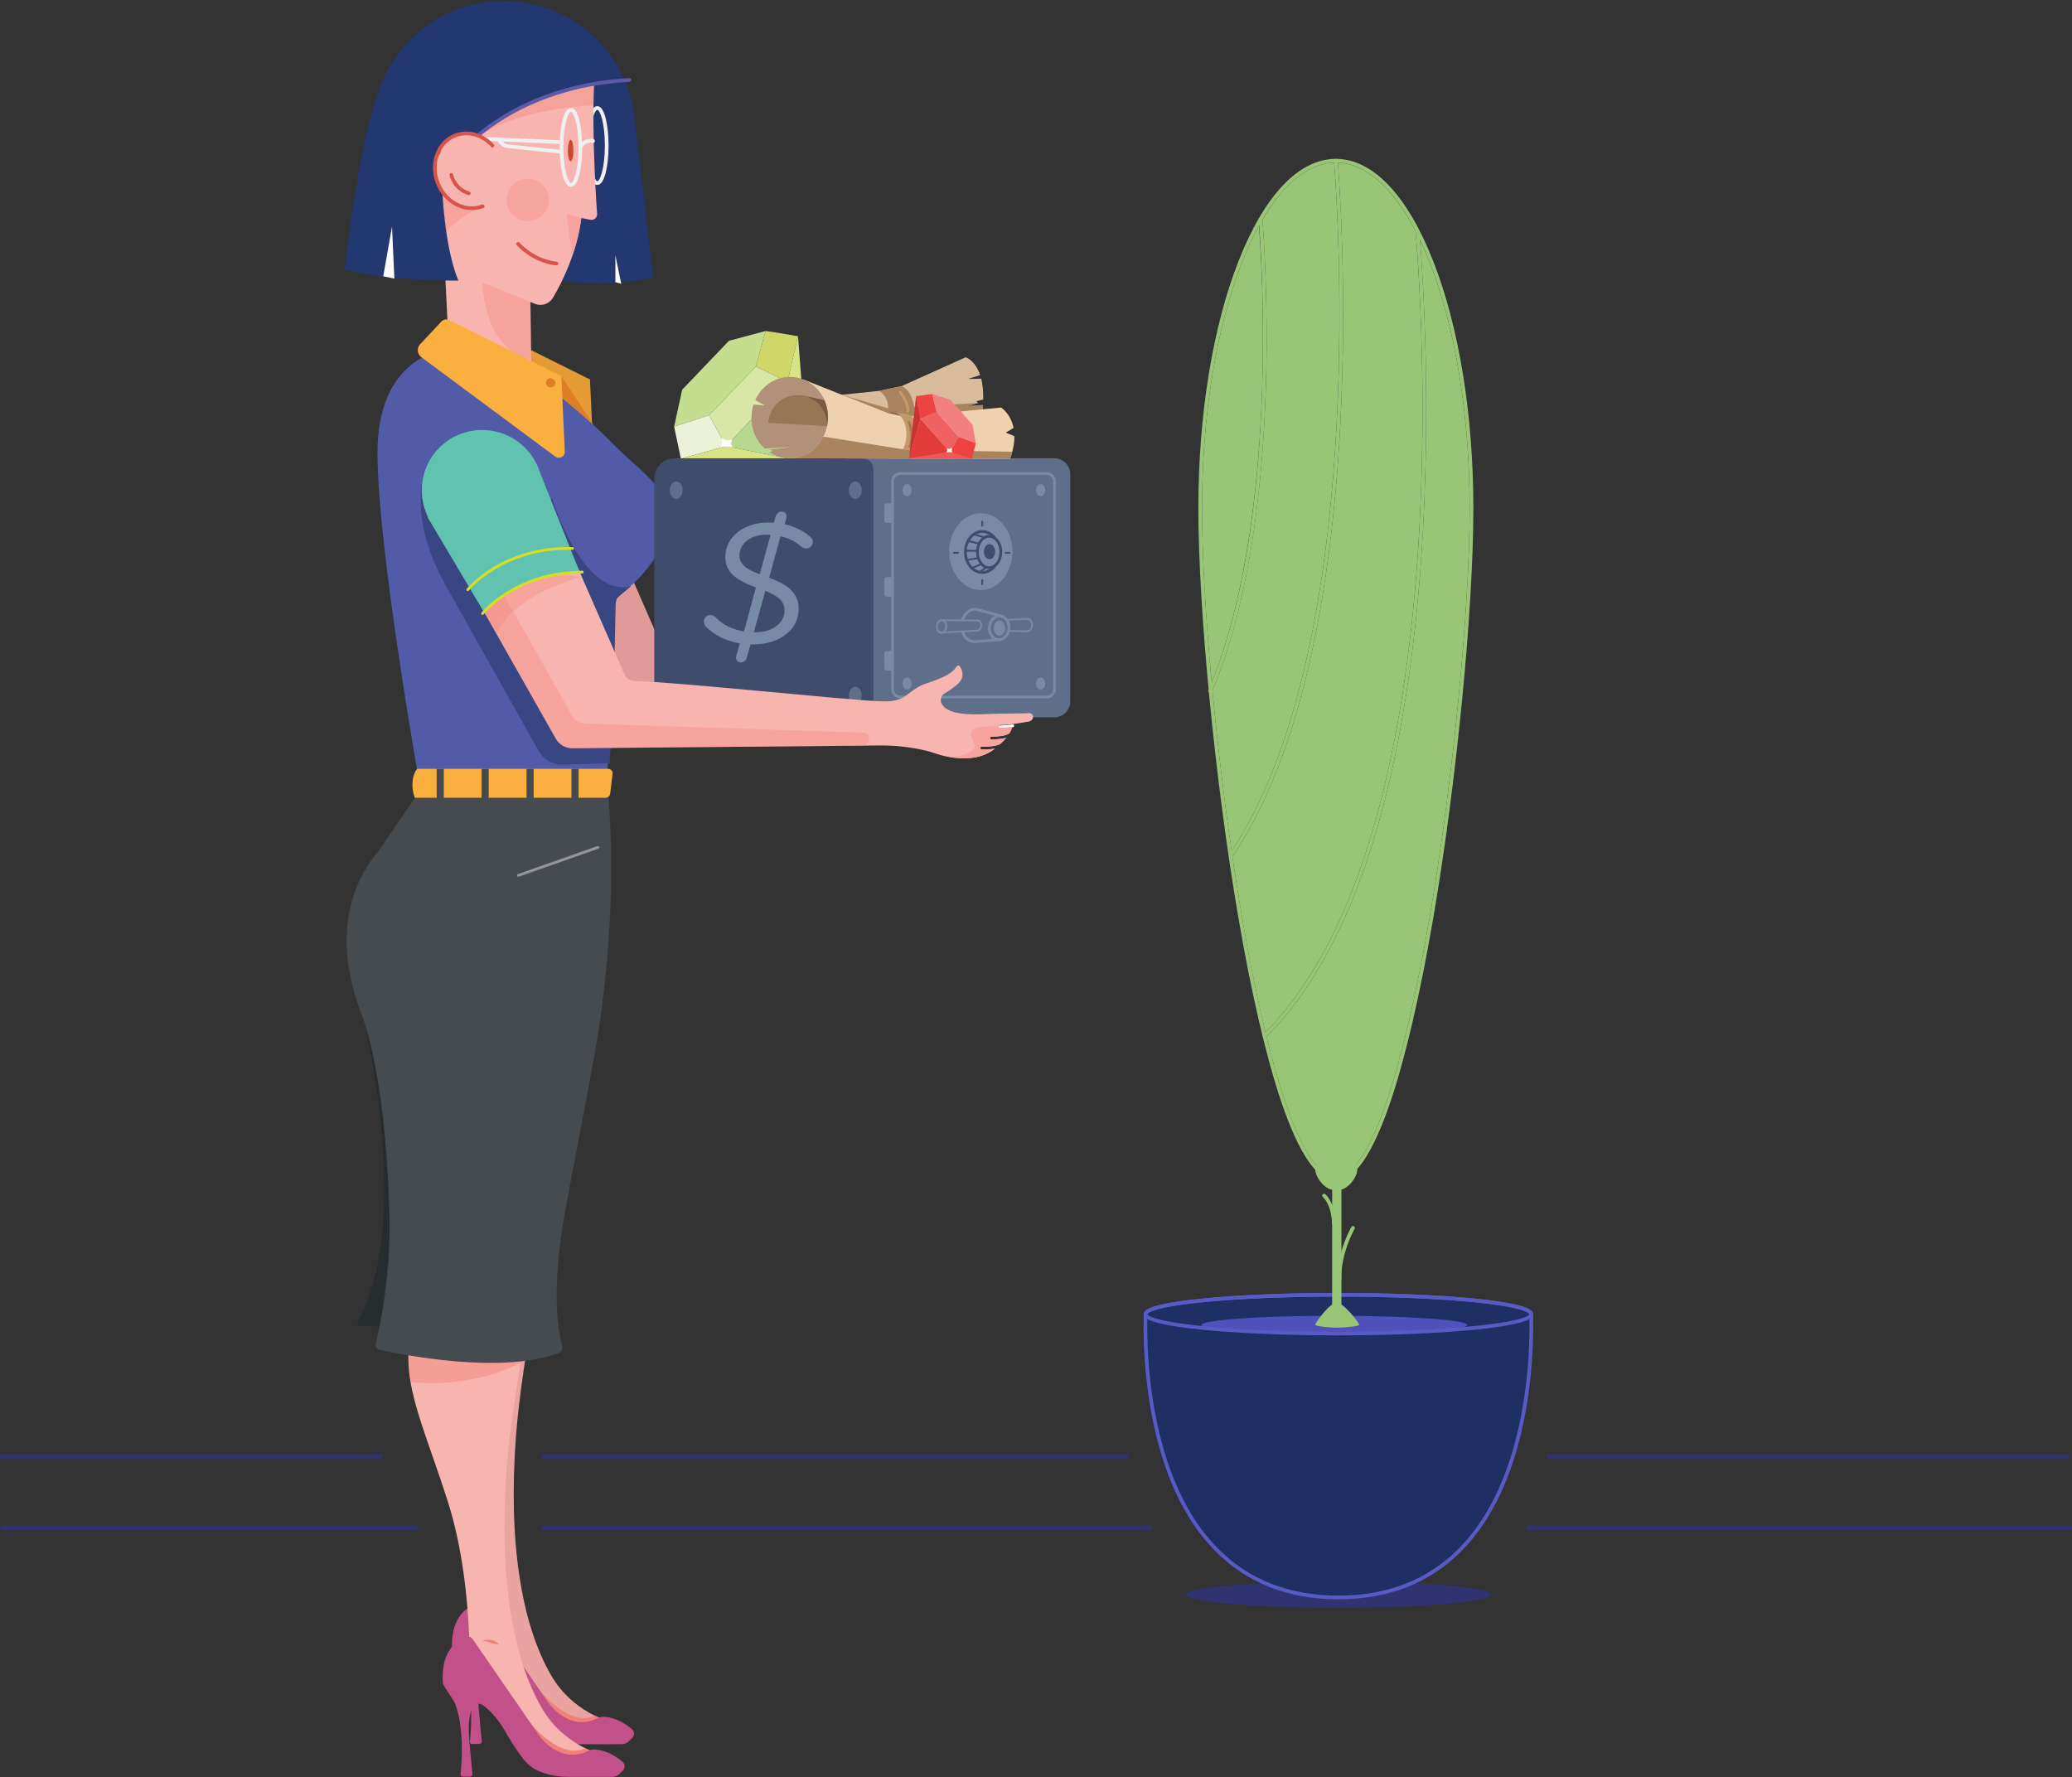 <?xml version="1.0" encoding="UTF-8" standalone="no"?>
<svg width="872px" height="748px" viewBox="0 0 872 748" version="1.1" xmlns="http://www.w3.org/2000/svg" xmlns:xlink="http://www.w3.org/1999/xlink">
    <rect x="0" y="0" width="872" height="748" fill="#333333" stroke="none"/>
    <!-- Generator: Sketch 49.3 (51167) - http://www.bohemiancoding.com/sketch -->
    <title>Group 61</title>
    <desc>Created with Sketch.</desc>
    <defs></defs>
    <g id="HomePage" stroke="none" stroke-width="1" fill="none" fill-rule="evenodd">
        <g id="Home-page-desktop-2" transform="translate(-339, -1925)">
            <g id="Group-61" transform="translate(339, 1925)">
                <g id="Group-2" transform="translate(144, 0)">
                    <path d="M418.989,672.934 C397.841,672.934 380.358,666.049 367.024,652.472 C353.836,639.042 344.808,619.375 340.189,594.018 C338.554,585.037 336.678,570.747 337.028,553.67 C337.035,553.321 337.041,553.073 337.041,552.933 C337.041,551.361 339.192,550.149 344.017,549.003 C348.139,548.024 354.026,547.146 361.515,546.393 C376.872,544.85 397.282,544 418.989,544 C440.696,544 461.107,544.85 476.463,546.393 C483.952,547.146 489.839,548.024 493.961,549.003 C498.786,550.149 500.938,551.361 500.938,552.933 C500.938,553.073 500.943,553.321 500.95,553.67 C501.301,570.747 499.424,585.037 497.789,594.018 C493.17,619.375 484.142,639.042 470.953,652.472 C457.62,666.049 440.137,672.934 418.989,672.934" id="Fill-226" fill="#1D2F63"></path>
                    <g id="Page-1">
                        <path d="M154.408,174.797 L161.572,187.721 L174.708,173.981 C174.708,173.981 174.708,173.981 174.708,173.981 L187.406,160.699 L174.127,154.171 L164.268,164.484 L154.408,174.797 Z" id="Fill-1" fill="#D8E7A6"></path>
                        <polygon id="Fill-3" fill="#D0D769" points="187.405 160.7 191.84 141.491 181.469 139.745 178.169 139.3 174.127 154.171"></polygon>
                        <path d="M164.268,164.484 L174.127,154.171 L178.169,139.3 L162.795,143.399 L152.776,153.879 C152.776,153.88 152.776,153.88 152.776,153.88 L143.088,164.013 L139.71,179.528 L154.408,174.797 L164.268,164.484 Z" id="Fill-5" fill="#C5DD8E"></path>
                        <polygon id="Fill-7" fill="#D8E483" points="195.949 194.633 191.84 141.491 187.405 160.7"></polygon>
                        <polygon id="Fill-9" fill="#B6D890" points="177.242 171.343 177.242 171.343 161.572 187.722 195.949 194.633 187.405 160.7"></polygon>
                        <polygon id="Fill-11" fill="#EBF2D7" points="139.71 179.528 142.55 193.049 161.572 187.722 154.408 174.797"></polygon>
                        <polygon id="Fill-13" fill="#D8E483" points="142.55 193.049 195.949 194.633 161.572 187.721"></polygon>
                        <path d="M159.414,188.286 C159.414,188.286 160.443,186.008 159.624,184.143 C159.624,184.143 161.665,185.935 164.151,184.98 C164.151,184.98 162.852,187.886 164.994,188.366 C164.994,188.366 160.878,187.448 159.414,188.286" id="Fill-15" fill="#FEFEFE"></path>
                        <path d="M123.348,55.627 C123.348,86.134 98.559,110.866 67.981,110.866 C37.403,110.866 12.614,86.134 12.614,55.627 C12.614,25.119 37.403,0.388 67.981,0.388 C98.559,0.388 123.348,25.119 123.348,55.627" id="Fill-17" fill="#233770"></path>
                        <path d="M123.129,50.645 C122.528,44.424 120.934,38.908 118.81,33.715 L104.708,35.495 L104.552,36.588 L104.4,36.477 L92.835,118.067 C92.835,118.067 109.321,121.177 130.894,116.758 L123.129,50.645 Z" id="Fill-19" fill="#233770"></path>
                        <path d="M107.374,46.221 C106.295,46.221 104.195,51.525 104.195,61.246 C104.195,70.968 106.295,76.272 107.374,76.272 C108.453,76.272 110.553,70.968 110.553,61.246 C110.553,51.525 108.453,46.221 107.374,46.221 M107.374,77.825 C105.883,77.825 104.687,76.07 103.82,72.609 C103.058,69.564 102.638,65.529 102.638,61.246 C102.638,56.964 103.058,52.929 103.82,49.885 C104.687,46.423 105.883,44.668 107.374,44.668 C108.865,44.668 110.06,46.423 110.928,49.885 C111.69,52.929 112.11,56.964 112.11,61.246 C112.11,65.529 111.69,69.564 110.928,72.609 C110.06,76.07 108.865,77.825 107.374,77.825" id="Fill-21" fill="#F0F0F1"></path>
                        <path d="M51.526,483.143 C51.526,483.143 30.855,529.79 31.84,559.742 C32.359,575.54 40.583,593.529 48.396,618.129 C55.395,640.167 57.142,663.766 57.646,681.67 L56.046,698.978 L70.196,703.397 L96.28,727.702 L112.52,724.388 C112.52,724.388 97.015,720.729 87.913,704.993 C75.402,683.362 69.761,648.82 73.18,603.933 C75.398,574.813 85.505,520.874 93.732,483.082" id="Fill-69" fill="#E9A4A1"></path>
                        <path d="M79.136,559.636 L79.513,558.964 C80.19,555.129 80.901,551.232 81.638,547.301 L32.66,546.641 C32.069,551.135 31.784,555.545 31.921,559.725 C32.004,562.242 32.286,564.968 32.727,567.864 C61,570.572 79.136,559.636 79.136,559.636" id="Fill-71" fill="#F18076"></path>
                        <path d="M62.977,676.678 C62.977,676.678 67.407,675.041 70.032,678.478" id="Fill-73" fill="#F18076"></path>
                        <path d="M80.039,707.612 C80.039,707.612 94.25,727.733 106.276,721.963 L110.552,724.142 C110.552,724.142 103.99,731.671 94.967,728.725 C85.945,725.779 80.039,707.612 80.039,707.612" id="Fill-75" fill="#F18076"></path>
                        <path d="M99.724,734.038 L100.705,734.038 C100.951,734.032 101.195,734.049 101.447,734.038 L101.394,734.038 L118.12,734.024 C119.036,733.891 119.895,733.48 120.568,732.83 L122.063,731.387 C123.125,730.361 123.058,728.645 121.929,727.693 C116.701,723.283 112.244,722.535 109.94,722.506 C109.079,722.494 108.228,722.687 107.461,723.078 C95.811,729.024 87.137,717.062 87.137,717.062 L58.843,676.03 C58.238,675.151 57.11,674.773 56.106,675.138 C45.683,678.936 46.022,691.072 46.306,694.291 C46.35,694.788 46.511,695.264 46.78,695.684 L50.928,702.15 C51.108,702.431 51.357,702.913 51.475,703.226 C55.486,713.885 54.209,728.825 53.763,732.876 C53.701,733.436 54.14,733.924 54.704,733.924 L57.752,733.924 C58.364,733.924 58.84,733.394 58.77,732.787 C58.58,731.142 58.178,727.223 57.409,718.116 C56.77,710.541 57.824,706.64 58.957,704.646 C59.765,703.224 61.651,702.828 62.995,703.764 C65.212,705.308 69.028,708.642 72.802,715.256 C76.713,722.111 79.691,726.143 82.083,728.652 L82.089,728.643 C82.089,728.643 87.204,734.074 99.724,734.038" id="Fill-77" fill="#C25189"></path>
                        <path d="M47.588,496.892 C47.588,496.892 26.918,543.538 27.903,573.49 C28.422,589.289 36.646,607.277 44.459,631.878 C51.457,653.916 53.205,677.514 53.709,695.418 L52.109,712.726 L66.259,717.145 L92.342,741.451 L108.583,738.136 C108.583,738.136 93.077,734.478 83.976,718.741 C71.465,697.11 65.824,662.568 69.243,617.681 C71.461,588.561 81.567,534.622 89.795,496.83" id="Fill-79" fill="#F8B5AF"></path>
                        <path d="M75.199,573.384 L75.576,572.712 C76.253,568.877 76.964,564.981 77.701,561.049 L28.723,560.389 C28.132,564.883 27.846,569.293 27.984,573.473 C28.067,575.99 28.349,578.716 28.79,581.613 C57.062,584.321 75.199,573.384 75.199,573.384" id="Fill-81" fill="#F18076" opacity="0.43"></path>
                        <path d="M9.333,430.352 C9.333,430.352 29.815,514.625 6.581,556.002 C6.066,556.918 6.701,558.05 7.753,558.078 L24.098,558.507 L27.051,438.208 L9.333,430.352 Z" id="Fill-83" fill="#272C2F"></path>
                        <path d="M53.818,136.785 L44.873,146.324 C43.375,147.921 43.604,150.464 45.362,151.77 L101.72,193.616 C103.431,194.886 105.852,193.602 105.753,191.477 L104.284,159.689 L57.12,136.193 C56.009,135.64 54.666,135.88 53.818,136.785" id="Fill-85" fill="#E59A36"></path>
                        <path d="M97.604,197.613 C95.159,210.675 82.564,219.287 69.472,216.847 C56.38,214.409 47.748,201.843 50.193,188.781 C52.637,175.719 65.233,167.107 78.325,169.546 C91.417,171.985 100.048,184.551 97.604,197.613" id="Fill-87" fill="#F8B5AF"></path>
                        <path d="M254.069,299.396 C252.174,293.358 249.973,287.421 247.762,281.491 C246.143,281.415 244.431,281.329 242.59,281.248 C224.149,280.427 156.57,273.068 137.768,272.613 C135.939,272.569 134.301,271.475 133.585,269.822 L95.938,183.785 L52.095,203.946 L104.711,296.916 C106.157,299.471 108.952,301.014 111.922,300.897 L253.766,299.621 C253.766,299.621 253.9,299.607 254.127,299.584 C254.108,299.521 254.089,299.459 254.069,299.396" id="Fill-89" fill="#E09B99"></path>
                        <path d="M237.885,294.629 L119.383,290.791 C114.083,291.469 111.741,287.037 111.741,287.037 C111.741,287.037 83.383,236.591 68.187,210.783 C54.477,187.499 62.051,173.874 63.664,171.432 C56.923,174.624 51.755,180.878 50.281,188.755 C49.266,194.178 50.165,199.511 52.494,204.074 L52.414,204.11 L105.03,297.08 C106.477,299.636 109.271,301.178 112.242,301.061 L232.922,299.845 C234.58,298.165 236.4,296.494 237.885,294.629" id="Fill-91" fill="#F18076"></path>
                        <path d="M41.651,81.159 L44.942,147.778 C44.942,147.778 46.081,158.494 79.557,152.688 L79.229,127.094 L81.235,127.891 C84.007,128.99 87.163,127.91 88.683,125.349 C92.426,119.04 98.792,106.519 100.637,91.759 L104.49,92.491 C106.017,92.782 107.407,91.55 107.297,90.003 C106.596,80.197 104.655,48.882 106.543,25.636 L38.955,39.712 C38.955,39.712 40.889,57.229 41.487,63.074 C41.746,65.605 38.288,65.529 38.452,73.63 C38.505,76.237 41.651,81.159 41.651,81.159" id="Fill-93" fill="#F8B5AF"></path>
                        <path d="M105.979,35.509 L108.282,34.817 C108.027,33.844 107.723,32.904 107.336,32.017 L99.378,31.169 L75.837,38.043 L57.791,57.655 C60.913,54.117 78.146,45.641 105.768,44.352 L105.979,35.509 Z" id="Fill-97" fill="#F18076" opacity="0.359"></path>
                        <path d="M90.156,111.688 C90.127,111.688 90.099,111.686 90.069,111.683 C79.917,110.569 73.712,103.444 73.452,103.142 C73.173,102.815 73.212,102.326 73.538,102.047 C73.865,101.768 74.356,101.807 74.636,102.132 C74.695,102.201 80.718,109.094 90.24,110.139 C90.667,110.186 90.975,110.57 90.928,110.996 C90.884,111.394 90.547,111.688 90.156,111.688" id="Fill-99" fill="#D8544A"></path>
                        <path d="M59.476,119.08 C59.176,118.958 58.857,119.208 58.907,119.527 C59.591,123.926 60.63,147.152 79.475,151.336 L79.229,127.094" id="Fill-101" fill="#F18076" opacity="0.319"></path>
                        <path d="M87.052,84.128 C87.052,89.066 83.039,93.069 78.09,93.069 C73.141,93.069 69.129,89.066 69.129,84.128 C69.129,79.19 73.141,75.187 78.09,75.187 C83.039,75.187 87.052,79.19 87.052,84.128" id="Fill-103" fill="#F18076" opacity="0.28"></path>
                        <path d="M58.23,87.424 C58.23,87.424 36.566,94.826 36.822,117.499 L31.5,91.593 L36.084,74.903 L40.06,77.185 C40.06,77.185 45.188,88.652 58.23,87.424" id="Fill-105" fill="#F18076" opacity="0.319"></path>
                        <path d="M96.782,107.515 L96.968,107.379 C98.581,102.638 99.936,97.363 100.637,91.76 L94.403,90.002 L96.782,107.515 Z" id="Fill-107" fill="#F6A49D"></path>
                        <path d="M41.505,62.002 C45.068,57.307 50.873,55.887 56.428,56.974 C69.497,46.036 88.251,36.239 114.533,33.819 L108.583,20.847 L77.086,17.9 L36.073,29.685 L24.59,53.581 L22.95,68.639 L29.84,92.862 C29.84,92.862 32.538,85.134 39.559,75.246 C37.068,71.177 38.759,65.622 41.505,62.002" id="Fill-109" fill="#233770"></path>
                        <path d="M57.503,57.453 C57.279,57.453 57.056,57.357 56.902,57.17 C56.629,56.839 56.677,56.349 57.009,56.077 C68.767,46.437 89.387,34.588 120.845,32.878 C121.271,32.853 121.641,33.183 121.664,33.611 C121.688,34.04 121.359,34.406 120.929,34.429 C89.893,36.116 69.576,47.785 57.997,57.277 C57.852,57.395 57.677,57.453 57.503,57.453" id="Fill-111" fill="#5C5AA7"></path>
                        <path d="M42.143,80.177 C42.143,80.177 43.004,103.869 48.91,118.108 C48.91,118.108 17.454,118.231 0.967,113.321 C0.967,113.321 7.57,54.644 16.88,34.595" id="Fill-113" fill="#233770"></path>
                        <polygon id="Fill-115" fill="#FEFEFE" points="114.981 118.722 114.981 107.428 117.442 119.458"></polygon>
                        <polygon id="Fill-117" fill="#FEFEFE" points="17.29 116.267 20.981 95.317 21.966 117.249"></polygon>
                        <path d="M43.128,147.201 C43.128,147.201 14.861,149.792 14.861,190.515 C14.861,231.238 32.993,332.406 32.993,332.406 L111.126,331.779 C119.989,212.826 107.343,264.452 126.865,241.13 C150.416,212.997 129.995,202.711 116.169,188.917 C87.912,160.724 83.307,162.322 83.307,162.322 L43.128,147.201 Z" id="Fill-119" fill="#515BA8"></path>
                        <path d="M81.256,206.784 C81.256,219.334 71.059,229.507 58.481,229.507 C45.903,229.507 35.705,219.334 35.705,206.784 C35.705,194.235 45.903,184.062 58.481,184.062 C71.059,184.062 81.256,194.235 81.256,206.784" id="Fill-121" fill="#61C3AF"></path>
                        <polygon id="Fill-123" fill="#DE7F26" points="92.226 158.216 105.794 178.83 92.547 167.373"></polygon>
                        <path d="M41.76,135.312 L32.815,144.851 C31.317,146.448 31.546,148.991 33.305,150.297 L89.663,192.143 C91.373,193.413 93.794,192.129 93.696,190.004 L92.226,158.216 L45.062,134.72 C43.951,134.167 42.608,134.408 41.76,135.312" id="Fill-125" fill="#FAAF3F"></path>
                        <path d="M31.466,334.478 L15.059,358.523 C15.035,358.559 15.008,358.592 14.981,358.626 C12.436,361.811 -7.906,383.988 7.737,425.661 C16.263,448.372 19.209,484.482 19.894,511.372 C20.549,537.078 15.754,558.837 14.118,565.449 C13.834,566.595 14.542,567.738 15.697,567.995 C25.462,570.165 66.759,578.461 90.956,569.454 C92.25,568.972 92.961,567.59 92.588,566.263 C90.972,560.511 87.735,543.199 93.871,509.49 C99.113,480.692 106.406,445.686 109.005,426.174 C116.026,373.478 112.278,339.399 111.798,332.503 C111.748,331.783 111.127,331.239 110.405,331.28 L31.254,335.699 C30.843,335.722 31.698,334.138 31.466,334.478" id="Fill-127" fill="#464B50"></path>
                        <path d="M110.755,335.736 L30.602,335.736 C30.602,335.736 29.351,333.057 29.593,329.285 C29.85,325.283 31.605,323.54 31.605,323.54 L111.909,323.54 C112.964,323.54 113.818,324.393 113.818,325.445 L112.834,333.661 C112.834,334.807 111.903,335.736 110.755,335.736" id="Fill-129" fill="#FAAF3F"></path>
                        <polygon id="Fill-131" fill="#464B50" points="39.77 339.404 42.779 339.404 42.779 323.54 39.77 323.54"></polygon>
                        <polygon id="Fill-133" fill="#464B50" points="58.679 339.404 61.687 339.404 61.687 323.54 58.679 323.54"></polygon>
                        <polygon id="Fill-134" fill="#464B50" points="77.588 339.404 80.596 339.404 80.596 323.54 77.588 323.54"></polygon>
                        <polygon id="Fill-135" fill="#464B50" points="96.496 339.404 99.505 339.404 99.505 323.54 96.496 323.54"></polygon>
                        <path d="M299.74,301.87 L200.56,301.87 C196.875,301.87 193.889,298.89 193.889,295.214 L193.889,199.521 C193.889,195.845 196.875,192.865 200.56,192.865 L299.74,192.865 C303.424,192.865 306.411,195.845 306.411,199.521 L306.411,295.214 C306.411,298.89 303.424,301.87 299.74,301.87" id="Fill-136" fill="#5F6E89"></path>
                        <path d="M214.97,301.87 L139.949,301.87 C135.202,301.87 131.353,298.03 131.353,293.293 L131.353,201.442 C131.353,196.705 135.202,192.865 139.949,192.865 L219.071,192.865 C221.554,192.865 223.566,194.873 223.566,197.35 L223.566,293.293 C223.566,298.03 219.717,301.87 214.97,301.87" id="Fill-137" fill="#404C6B"></path>
                        <path d="M137.866,206.286 C137.866,208.32 139.078,209.968 140.573,209.968 C142.068,209.968 143.279,208.32 143.279,206.286 C143.279,204.252 142.068,202.604 140.573,202.604 C139.078,202.604 137.866,204.252 137.866,206.286" id="Fill-138" fill="#5F6E89"></path>
                        <path d="M213.249,206.286 C213.249,208.32 214.461,209.968 215.956,209.968 C217.451,209.968 218.663,208.32 218.663,206.286 C218.663,204.252 217.451,202.604 215.956,202.604 C214.461,202.604 213.249,204.252 213.249,206.286" id="Fill-139" fill="#5F6E89"></path>
                        <path d="M235.869,206.286 C235.869,207.716 236.721,208.875 237.772,208.875 C238.823,208.875 239.675,207.716 239.675,206.286 C239.675,204.856 238.823,203.697 237.772,203.697 C236.721,203.697 235.869,204.856 235.869,206.286" id="Fill-140" fill="#798AA4"></path>
                        <path d="M292.056,206.286 C292.056,207.716 292.908,208.875 293.959,208.875 C295.01,208.875 295.862,207.716 295.862,206.286 C295.862,204.856 295.01,203.697 293.959,203.697 C292.908,203.697 292.056,204.856 292.056,206.286" id="Fill-141" fill="#798AA4"></path>
                        <path d="M235.869,287.631 C235.869,289.061 236.721,290.219 237.772,290.219 C238.823,290.219 239.675,289.061 239.675,287.631 C239.675,286.201 238.823,285.042 237.772,285.042 C236.721,285.042 235.869,286.201 235.869,287.631" id="Fill-142" fill="#798AA4"></path>
                        <path d="M292.056,287.631 C292.056,289.061 292.908,290.219 293.959,290.219 C295.01,290.219 295.862,289.061 295.862,287.631 C295.862,286.201 295.01,285.042 293.959,285.042 C292.908,285.042 292.056,286.201 292.056,287.631" id="Fill-143" fill="#798AA4"></path>
                        <path d="M213.249,292.649 C213.249,294.683 214.461,296.332 215.956,296.332 C217.451,296.332 218.663,294.683 218.663,292.649 C218.663,290.615 217.451,288.967 215.956,288.967 C214.461,288.967 213.249,290.615 213.249,292.649" id="Fill-144" fill="#5F6E89"></path>
                        <path d="M234.984,199.831 C233.451,199.831 232.204,201.075 232.204,202.604 L232.204,289.999 C232.204,291.528 233.451,292.772 234.984,292.772 L296.408,292.772 C297.94,292.772 299.187,291.528 299.187,289.999 L299.187,202.604 C299.187,201.075 297.94,199.831 296.408,199.831 L234.984,199.831 Z M296.408,293.937 L234.984,293.937 C232.807,293.937 231.036,292.17 231.036,289.999 L231.036,202.604 C231.036,200.432 232.807,198.666 234.984,198.666 L296.408,198.666 C298.584,198.666 300.355,200.432 300.355,202.604 L300.355,289.999 C300.355,292.17 298.584,293.937 296.408,293.937 Z" id="Fill-145" fill="#798AA4"></path>
                        <path d="M229.152,220.057 L231.374,220.057 L231.374,211.828 L229.152,211.828 C228.612,211.828 228.175,212.265 228.175,212.803 L228.175,219.083 C228.175,219.621 228.612,220.057 229.152,220.057" id="Fill-146" fill="#798AA4"></path>
                        <path d="M229.152,251.113 L231.374,251.113 L231.374,242.885 L229.152,242.885 C228.612,242.885 228.175,243.322 228.175,243.859 L228.175,250.139 C228.175,250.677 228.612,251.113 229.152,251.113" id="Fill-147" fill="#798AA4"></path>
                        <path d="M229.152,282.17 L231.374,282.17 L231.374,273.942 L229.152,273.942 C228.612,273.942 228.175,274.378 228.175,274.916 L228.175,281.196 C228.175,281.734 228.612,282.17 229.152,282.17" id="Fill-148" fill="#798AA4"></path>
                        <path d="M282.094,232.139 C282.094,241.063 276.133,248.298 268.78,248.298 C261.426,248.298 255.465,241.063 255.465,232.139 C255.465,223.214 261.426,215.979 268.78,215.979 C276.133,215.979 282.094,223.214 282.094,232.139" id="Fill-149" fill="#798AA4"></path>
                        <path d="M274.809,232.167 C274.809,233.924 273.745,235.348 272.433,235.348 C271.12,235.348 270.057,233.924 270.057,232.167 C270.057,230.41 271.12,228.986 272.433,228.986 C273.745,228.986 274.809,230.41 274.809,232.167" id="Fill-150" fill="#404C6B"></path>
                        <path d="M278.993,264.304 C278.993,266.061 277.929,267.486 276.617,267.486 C275.305,267.486 274.241,266.061 274.241,264.304 C274.241,262.547 275.305,261.123 276.617,261.123 C277.929,261.123 278.993,262.547 278.993,264.304" id="Fill-151" fill="#798AA4"></path>
                        <path d="M269.405,241.507 C265.16,241.507 261.706,237.372 261.706,232.29 C261.706,227.207 265.16,223.072 269.405,223.072 C271.598,223.072 273.693,224.195 275.152,226.152 C275.344,226.41 275.29,226.775 275.032,226.967 C274.772,227.158 274.408,227.105 274.214,226.847 C272.978,225.188 271.225,224.237 269.405,224.237 C265.804,224.237 262.874,227.85 262.874,232.29 C262.874,236.73 265.804,240.342 269.405,240.342 C271.167,240.342 272.82,239.487 274.059,237.933 C274.261,237.682 274.628,237.64 274.88,237.84 C275.132,238.041 275.174,238.407 274.973,238.659 C273.507,240.496 271.53,241.507 269.405,241.507" id="Fill-152" fill="#404C6B"></path>
                        <path d="M272.268,226.268 C269.871,226.268 267.921,228.97 267.921,232.29 C267.921,235.61 269.871,238.311 272.268,238.311 C274.666,238.311 276.616,235.61 276.616,232.29 C276.616,228.97 274.666,226.268 272.268,226.268 M272.268,239.476 C269.228,239.476 266.753,236.252 266.753,232.29 C266.753,228.327 269.228,225.103 272.268,225.103 C275.309,225.103 277.784,228.327 277.784,232.29 C277.784,236.252 275.309,239.476 272.268,239.476" id="Fill-153" fill="#404C6B"></path>
                        <path d="M270.546,226.597 C270.51,226.597 270.474,226.592 270.438,226.582 L266.186,225.363 C265.98,225.304 265.86,225.089 265.919,224.883 C265.979,224.677 266.192,224.557 266.401,224.617 L270.653,225.835 C270.86,225.894 270.979,226.109 270.92,226.316 C270.871,226.486 270.715,226.597 270.546,226.597" id="Fill-154" fill="#404C6B"></path>
                        <path d="M268.09,229.181 C268.059,229.181 268.028,229.177 267.997,229.17 L263.964,228.181 C263.755,228.129 263.628,227.919 263.679,227.711 C263.73,227.503 263.943,227.375 264.15,227.427 L268.182,228.415 C268.391,228.467 268.519,228.677 268.467,228.885 C268.424,229.062 268.264,229.181 268.09,229.181" id="Fill-155" fill="#404C6B"></path>
                        <path d="M267.119,232.23 L267.111,232.23 L262.683,232.131 C262.468,232.126 262.298,231.949 262.303,231.735 C262.308,231.52 262.47,231.352 262.7,231.355 L267.128,231.454 C267.343,231.459 267.513,231.637 267.509,231.851 C267.504,232.062 267.33,232.23 267.119,232.23" id="Fill-156" fill="#404C6B"></path>
                        <path d="M263.145,236.005 C262.957,236.005 262.792,235.869 262.761,235.679 C262.726,235.467 262.87,235.267 263.082,235.233 L267.363,234.537 C267.579,234.502 267.775,234.646 267.81,234.858 C267.845,235.069 267.701,235.269 267.488,235.304 L263.208,236 C263.186,236.003 263.165,236.005 263.145,236.005" id="Fill-157" fill="#404C6B"></path>
                        <path d="M265.309,239.306 C265.156,239.306 265.011,239.217 264.949,239.067 C264.867,238.869 264.961,238.642 265.159,238.559 L268.418,237.209 C268.618,237.127 268.845,237.22 268.927,237.419 C269.01,237.616 268.916,237.844 268.717,237.926 L265.458,239.277 C265.409,239.297 265.359,239.306 265.309,239.306" id="Fill-158" fill="#404C6B"></path>
                        <path d="M268.346,241.172 C268.227,241.172 268.11,241.118 268.033,241.016 C267.905,240.844 267.94,240.6 268.113,240.472 L270.665,238.574 C270.837,238.445 271.081,238.48 271.21,238.653 C271.338,238.824 271.303,239.068 271.13,239.196 L268.578,241.095 C268.508,241.147 268.427,241.172 268.346,241.172" id="Fill-159" fill="#404C6B"></path>
                        <path d="M89.717,161.113 C89.717,162.197 88.836,163.077 87.749,163.077 C86.662,163.077 85.78,162.197 85.78,161.113 C85.78,160.028 86.662,159.149 87.749,159.149 C88.836,159.149 89.717,160.028 89.717,161.113" id="Fill-160" fill="#DE7F26"></path>
                        <path d="M34.688,199.038 C34.688,199.038 27.331,217.514 43.566,246.368 C56.381,269.141 75.359,302.951 82.788,316.189 C84.731,319.652 88.392,321.8 92.37,321.813 L112.52,321.204 L113.568,306.352 L34.688,199.038 Z" id="Fill-161" fill="#384784"></path>
                        <path d="M88.405,209.805 C88.405,209.805 101.201,251.91 121.656,246.642 L116.423,251.032 C115.527,251.784 115.35,252.462 115.104,253.935 L114.489,282.066 L81.515,215.452 L88.405,209.805 Z" id="Fill-162" fill="#384784"></path>
                        <path d="M82.84,211.606 C80.396,224.668 67.8,233.28 54.708,230.841 C41.616,228.402 32.985,215.836 35.429,202.774 C37.873,189.712 50.469,181.1 63.561,183.539 C76.653,185.978 85.285,198.544 82.84,211.606" id="Fill-163" fill="#F8B5AF"></path>
                        <path d="M239.306,313.39 C237.41,307.351 235.209,301.415 232.998,295.485 C231.379,295.408 229.668,295.323 227.826,295.241 C209.385,294.42 141.806,287.061 123.004,286.606 C121.176,286.562 119.537,285.468 118.821,283.816 L81.174,197.778 L37.331,217.939 L89.948,310.909 C91.394,313.464 94.188,315.007 97.159,314.89 L239.002,313.614 C239.002,313.614 239.136,313.6 239.364,313.577 C239.344,313.515 239.325,313.452 239.306,313.39" id="Fill-164" fill="#F8B5AF"></path>
                        <path d="M221.713,311.491 C222.232,309.984 221.141,308.405 219.545,308.352 L102.431,304.509 C98.617,304.509 97.202,301.932 97.202,301.932 C97.202,301.932 68.27,250.421 53.075,224.613 C39.365,201.329 46.939,187.704 48.551,185.261 C41.811,188.454 36.642,194.708 35.168,202.585 C34.154,208.007 35.052,213.341 37.381,217.903 L37.302,217.939 L89.918,310.909 C91.364,313.465 94.158,315.008 97.129,314.891 L218.554,313.797 C219.976,313.784 221.235,312.879 221.697,311.537 C221.703,311.522 221.708,311.506 221.713,311.491" id="Fill-165" fill="#F18076" opacity="0.319"></path>
                        <path d="M100.832,242.764 C100.832,242.764 73.928,249.004 64.823,266.435 L57.892,254.488 C57.892,254.488 77.578,238.529 100.832,242.764" id="Fill-166" fill="#F18076" opacity="0.319"></path>
                        <path d="M100.186,241.353 C100.392,241.374 99.987,241.299 100.186,241.353 L83.222,198.767 C80.499,190.097 73.19,183.174 63.614,181.39 C49.807,178.818 36.525,187.9 33.947,201.675 C32.895,207.293 33.788,212.823 36.149,217.578 L35.952,217.668 L59.574,257.351 C61.258,255.586 77.517,239.081 100.186,241.353" id="Fill-167" fill="#61C3AF"></path>
                        <path d="M67.598,250.211 C62.278,240.933 57.124,232.013 52.923,224.879 C38.465,200.324 46.452,185.955 48.153,183.379 C41.045,186.746 35.594,193.341 34.039,201.649 C32.969,207.367 33.917,212.992 36.373,217.804 L36.289,217.841 L59.574,257.352 C60.483,256.415 62.857,253.494 67.598,250.211" id="Fill-168" fill="#61C3AF"></path>
                        <path d="M52.847,248.781 C52.719,248.781 52.59,248.739 52.482,248.654 C52.231,248.452 52.19,248.086 52.392,247.834 C52.543,247.646 56.188,243.153 63.53,238.703 C70.292,234.604 81.593,229.802 96.972,230.229 C97.294,230.238 97.548,230.506 97.539,230.827 C97.531,231.144 97.271,231.394 96.956,231.394 C96.951,231.394 96.945,231.394 96.94,231.394 C68.076,230.605 53.448,248.383 53.303,248.563 C53.188,248.707 53.018,248.781 52.847,248.781" id="Fill-169" fill="#D6DE23"></path>
                        <path d="M59.081,258.765 C58.953,258.765 58.824,258.724 58.716,258.637 C58.465,258.436 58.424,258.07 58.626,257.818 C58.77,257.639 62.239,253.361 69.226,249.017 C75.66,245.016 86.403,240.236 101.045,240.187 L101.047,240.187 C101.369,240.187 101.63,240.447 101.631,240.768 C101.632,241.089 101.372,241.351 101.049,241.352 C73.568,241.445 59.674,258.376 59.537,258.547 C59.422,258.691 59.252,258.765 59.081,258.765" id="Fill-170" fill="#D6DE23"></path>
                        <path d="M74.132,368.985 C73.892,368.985 73.666,368.836 73.582,368.596 C73.475,368.293 73.634,367.96 73.938,367.853 L107.405,356.069 C107.708,355.962 108.042,356.121 108.149,356.424 C108.257,356.728 108.097,357.061 107.793,357.167 L74.327,368.952 C74.262,368.975 74.197,368.985 74.132,368.985" id="Fill-171" fill="#939597"></path>
                        <path d="M59.04,690.426 C59.04,690.426 63.47,688.789 66.094,692.227" id="Fill-172" fill="#F18076"></path>
                        <path d="M76.102,721.36 C76.102,721.36 90.312,741.482 102.339,735.712 L106.615,737.891 C106.615,737.891 100.053,745.42 91.03,742.473 C82.007,739.527 76.102,721.36 76.102,721.36" id="Fill-173" fill="#F18076"></path>
                        <path d="M95.787,747.787 L96.768,747.787 C97.014,747.78 97.258,747.797 97.51,747.787 L97.456,747.787 L114.183,747.773 C115.099,747.64 115.958,747.228 116.631,746.578 L118.126,745.136 C119.188,744.11 119.121,742.394 117.992,741.441 C112.763,737.031 108.307,736.284 106.003,736.254 C105.142,736.242 104.291,736.435 103.524,736.826 C91.874,742.772 83.199,730.811 83.199,730.811 L54.906,689.778 C54.301,688.899 53.173,688.521 52.169,688.887 C41.745,692.684 42.085,704.82 42.369,708.039 C42.413,708.536 42.574,709.013 42.843,709.433 L46.991,715.898 C47.171,716.179 47.42,716.661 47.538,716.974 C51.549,727.633 50.272,742.573 49.825,746.625 C49.764,747.185 50.202,747.673 50.767,747.673 L53.815,747.673 C54.427,747.673 54.903,747.142 54.832,746.535 C54.643,744.891 54.241,740.972 53.472,731.865 C52.833,724.29 53.887,720.388 55.019,718.394 C55.827,716.972 57.714,716.576 59.058,717.512 C61.274,719.056 65.09,722.391 68.864,729.004 C72.776,735.859 75.753,739.892 78.146,742.4 L78.152,742.391 C78.152,742.391 83.267,747.823 95.787,747.787" id="Fill-174" fill="#C25189"></path>
                        <path d="M186.167,256.848 C186.167,253.402 184.11,251.056 178.085,248.637 L173.235,266.084 C180.804,266.231 186.167,262.492 186.167,256.848 Z M180.289,225.107 C172.721,224.373 167.211,228.405 167.211,233.683 C167.211,237.348 169.635,239.4 175.734,241.673 L180.289,225.107 Z M167.358,270.775 C161.186,269.676 156.777,267.257 153.397,264.031 C152.736,263.445 152.222,262.566 152.222,261.539 C152.222,260 153.397,258.827 155.014,258.827 C155.822,258.827 156.557,259.267 157.071,259.706 C160.157,262.858 164.052,264.911 169.121,265.717 L174.118,247.244 C165.447,243.946 161.259,240.794 161.259,234.269 C161.259,226.059 169.048,219.902 179.187,219.902 C180.069,219.902 180.877,219.975 181.685,219.975 L182.347,217.556 C182.787,216.163 183.669,215.283 184.991,215.283 C186.461,215.283 187.343,216.456 186.902,218.142 L186.24,220.634 C190.649,221.588 194.102,223.493 196.748,225.693 C197.556,226.279 198.07,226.939 198.07,228.038 C198.07,229.578 196.821,230.824 195.278,230.824 C194.544,230.824 193.882,230.531 193.147,230.017 C190.649,227.819 188.077,226.499 184.477,225.693 L179.702,243.139 C188.077,246.218 192.119,249.81 192.119,256.261 C192.119,264.984 184.183,271.215 172.868,271.215 L171.84,271.215 L170.37,276.493 C170.003,277.959 169.121,278.766 167.799,278.766 C166.329,278.766 165.447,277.666 165.888,275.907 L167.358,270.775 Z" id="Fill-175" fill="#798AA4"></path>
                        <path d="M265.935,270.646 C265.702,270.646 265.481,270.626 265.269,270.587 C263.158,270.2 261.409,268.571 260.592,266.229 C260.487,265.925 260.648,265.593 260.952,265.487 C261.258,265.38 261.589,265.542 261.695,265.846 C262.373,267.787 263.787,269.131 265.48,269.441 C265.704,269.483 265.95,269.491 266.23,269.467 L276.87,268.598 C277.188,268.576 277.474,268.81 277.5,269.131 C277.526,269.451 277.287,269.733 276.965,269.759 L266.326,270.629 C266.191,270.64 266.061,270.646 265.935,270.646" id="Fill-176" fill="#798AA4"></path>
                        <path d="M261.135,261.367 C261.073,261.367 261.011,261.358 260.949,261.337 C260.644,261.235 260.479,260.905 260.581,260.6 C261.267,258.558 262.656,256.96 264.394,256.216 C265.435,255.772 266.653,255.704 267.823,256.028 L277.828,258.797 C278.139,258.883 278.321,259.204 278.235,259.514 C278.149,259.824 277.827,260.005 277.516,259.919 L267.511,257.151 C266.595,256.898 265.652,256.946 264.855,257.287 C263.423,257.9 262.268,259.242 261.688,260.97 C261.607,261.214 261.379,261.367 261.135,261.367" id="Fill-177" fill="#798AA4"></path>
                        <path d="M276.62,259.803 C275.769,259.803 274.942,260.183 274.273,260.888 C273.522,261.679 273.062,262.776 272.978,263.976 C272.894,265.176 273.196,266.326 273.829,267.214 C274.437,268.067 275.279,268.572 276.2,268.637 C278.146,268.766 279.872,266.904 280.044,264.471 C280.128,263.271 279.826,262.121 279.193,261.233 C278.585,260.379 277.743,259.874 276.821,259.81 C276.754,259.805 276.687,259.803 276.62,259.803 M276.399,269.809 C276.305,269.809 276.213,269.806 276.119,269.799 C274.842,269.71 273.691,269.031 272.877,267.889 C272.087,266.781 271.71,265.363 271.813,263.895 C271.916,262.426 272.489,261.074 273.425,260.087 C274.391,259.069 275.623,258.557 276.903,258.647 C278.179,258.737 279.331,259.415 280.145,260.557 C280.934,261.665 281.312,263.083 281.208,264.552 C281,267.515 278.871,269.809 276.399,269.809" id="Fill-178" fill="#798AA4"></path>
                        <path d="M254.205,263.744 L254.209,263.744 L254.205,263.744 Z M252.336,261.374 C251.506,261.374 250.779,262.305 250.695,263.498 C250.609,264.728 251.239,265.777 252.099,265.838 C252.953,265.891 253.73,264.947 253.817,263.717 C253.904,262.487 253.273,261.438 252.413,261.377 C252.387,261.375 252.361,261.374 252.336,261.374 Z M252.173,266.617 C252.13,266.617 252.088,266.616 252.045,266.613 C250.756,266.522 249.802,265.101 249.919,263.444 C250.035,261.788 251.184,260.522 252.467,260.602 C253.756,260.693 254.71,262.114 254.593,263.771 C254.481,265.372 253.408,266.617 252.173,266.617 Z" id="Fill-179" fill="#798AA4"></path>
                        <path d="M252.071,266.614 C251.866,266.614 251.695,266.454 251.683,266.247 C251.671,266.033 251.836,265.849 252.05,265.838 L267.156,265.002 C267.173,265.002 267.189,265.002 267.205,265.003 C267.507,265.019 267.807,264.877 268.055,264.588 C268.331,264.268 268.502,263.821 268.536,263.331 C268.571,262.841 268.463,262.376 268.235,262.02 C268.031,261.7 267.752,261.512 267.453,261.492 L252.437,261.378 C252.223,261.377 252.049,261.201 252.051,260.987 C252.052,260.773 252.226,260.601 252.44,260.601 L252.443,260.601 L267.483,260.716 C268.059,260.755 268.551,261.069 268.892,261.601 C269.209,262.097 269.359,262.731 269.312,263.386 C269.267,264.041 269.029,264.648 268.646,265.094 C268.24,265.566 267.718,265.804 267.177,265.779 L252.094,266.613 C252.086,266.613 252.079,266.614 252.071,266.614" id="Fill-180" fill="#798AA4"></path>
                        <path d="M288.278,266.077 C288.227,266.077 288.175,266.075 288.123,266.07 C287.909,266.053 287.75,265.865 287.767,265.651 C287.784,265.438 287.971,265.282 288.187,265.296 C288.574,265.331 288.977,265.143 289.303,264.774 C289.656,264.372 289.878,263.812 289.929,263.195 C290.03,261.967 289.413,260.91 288.553,260.84 C288.339,260.822 288.179,260.634 288.197,260.421 C288.214,260.207 288.402,260.052 288.617,260.065 C289.905,260.171 290.841,261.603 290.705,263.259 C290.641,264.04 290.351,264.76 289.887,265.286 C289.435,265.8 288.869,266.077 288.278,266.077" id="Fill-181" fill="#798AA4"></path>
                        <path d="M288.155,266.072 L288.147,266.072 L280.514,265.924 C280.299,265.92 280.128,265.742 280.132,265.528 C280.136,265.316 280.31,265.147 280.522,265.147 L280.529,265.147 L288.163,265.295 C288.377,265.299 288.549,265.476 288.544,265.691 C288.54,265.903 288.367,266.072 288.155,266.072" id="Fill-182" fill="#798AA4"></path>
                        <path d="M279.368,261.247 C279.161,261.247 278.988,261.085 278.979,260.876 C278.97,260.662 279.136,260.48 279.351,260.471 L288.568,260.064 C288.777,260.049 288.964,260.221 288.974,260.435 C288.983,260.65 288.817,260.831 288.602,260.84 L279.385,261.247 C279.379,261.247 279.373,261.247 279.368,261.247" id="Fill-183" fill="#798AA4"></path>
                        <path d="M262.882,170.96 L267.546,169.648 L266.976,168.807 L269.783,168.141 C269.875,164.549 269.528,161.663 268.937,159.354 C267.701,159.393 262.931,159.535 263.623,159.377 C264.211,159.243 267.055,158.312 268.489,157.838 C266.361,151.536 262.389,150.361 262.389,150.361 L235.488,162.476 L226,164.487 L209.102,166.256 L204.016,175.452 L207.291,181.142 L228.776,181.559 L267.737,179.195 L269.468,172.649 C269.55,171.912 269.616,171.199 269.667,170.509 L262.882,170.96 Z" id="Fill-185" fill="#D9BC9B"></path>
                        <path d="M226,164.487 C226,164.487 230.68,166.892 229.674,173.85 L241.041,175.74 C241.041,175.74 241.468,165.109 235.488,162.476 L226,164.487 Z" id="Fill-186" fill="#AA845F"></path>
                        <path d="M263.493,179.37 L268.354,176.78 L269.468,172.567 C269.55,171.83 269.616,171.118 269.666,170.428 L262.882,170.878 L267.546,169.566 L267.543,169.562 L229.8,171.874 L210.28,166.139 L210.229,166.145 L210.852,167.332 L217.988,173.838 L227.339,181.326 L234.77,181.113 L263.493,179.37 Z" id="Fill-187" fill="#AA845F"></path>
                        <path d="M224.928,182.86 C224.634,188.27 227.196,192.807 230.65,192.994 L231.714,173.402 C228.26,173.215 225.222,177.45 224.928,182.86" id="Fill-188" fill="#8E6A4D"></path>
                        <polyline id="Fill-189" fill="#8E6A4D" points="231.714 173.402 235.179 173.919 234.922 175.037 231.488 174.348 231.716 173.494"></polyline>
                        <path d="M194.154,159.72 L229.674,173.85 L234.922,175.037 L240.136,175.086 L277.296,171.507 C277.296,171.507 281.245,173.942 282.52,179.882 C282.538,179.965 282.495,180.112 282.337,180.207 C281.006,181.011 279.249,182.071 279.249,182.071 C279.249,182.071 280.551,182.514 282.556,183.404 C282.682,183.46 282.911,183.576 282.911,183.669 C282.917,186.328 282.402,189.477 281.048,193.168 L187.422,192.8" id="Fill-190" fill="#EED2B0"></path>
                        <path d="M189.278,158.628 C182.577,158.265 176.598,162.311 173.845,168.37 L177.88,170.612 L173.116,170.263 C172.649,171.71 172.354,173.245 172.267,174.845 C171.967,180.371 174.173,185.416 177.835,188.747 L189.14,188.096 L179.835,189.269 L181.381,189.688 L179.83,190.297 C182.045,191.751 184.63,192.649 187.422,192.8 C196.305,193.28 203.921,186.02 204.434,176.583 C204.946,167.147 198.161,159.108 189.278,158.628" id="Fill-191" fill="#B19178"></path>
                        <path d="M237.05,174.163 L232.716,173.585 C235.65,174.502 237.701,178.664 237.437,183.536 C237.143,188.946 234.105,193.18 230.65,192.994 L230.651,192.994 L230.649,193.022 L236.094,193.051 C239.549,193.237 242.497,189.364 242.784,184.076 C243.072,178.788 240.504,174.35 237.05,174.163" id="Fill-195" fill="#C3996B"></path>
                        <path d="M202.956,168.407 L194.079,166.493 L199.653,179.001 L204.083,179.24 C204.259,178.378 204.375,177.491 204.424,176.583 C204.583,173.662 204.041,170.877 202.956,168.407" id="Fill-197" fill="#7A5841"></path>
                        <path d="M204.048,179.294 C204.418,172.484 199.185,166.664 192.359,166.295 C185.533,165.926 179.699,171.147 179.33,177.958 L204.08,179.296" id="Fill-198" fill="#987555"></path>
                        <path d="M282.023,190.113 L237.666,189.345 L202.521,183.738 C200.152,188.311 195.938,192.301 188.786,192.842 L281.041,193.168 C281.467,192.074 281.756,191.086 282.023,190.113" id="Fill-199" fill="#AA845F"></path>
                        <path d="M238.093,173.398 C237.776,173.398 237.516,173.145 237.509,172.827 C237.433,169.001 234.482,165.538 234.452,165.503 C234.241,165.259 234.269,164.892 234.513,164.682 C234.758,164.472 235.126,164.499 235.336,164.742 C235.469,164.896 238.592,168.551 238.677,172.804 C238.683,173.125 238.427,173.391 238.105,173.398 C238.101,173.398 238.097,173.398 238.093,173.398" id="Fill-200" fill="#C3996B"></path>
                        <path d="M238.913,188.538 C238.838,188.538 238.763,188.523 238.69,188.493 C238.392,188.37 238.25,188.029 238.374,187.732 C240.338,183.004 238.038,177.939 238.014,177.889 C237.879,177.597 238.006,177.251 238.299,177.116 C238.59,176.98 238.938,177.106 239.074,177.398 C239.179,177.623 241.617,182.968 239.453,188.178 C239.359,188.402 239.142,188.538 238.913,188.538" id="Fill-201" fill="#A87B4F"></path>
                        <path d="M269.373,221.57 C269.158,221.57 268.984,221.396 268.984,221.182 L268.984,219.499 C268.984,219.284 269.158,219.11 269.373,219.11 C269.589,219.11 269.763,219.284 269.763,219.499 L269.763,221.182 C269.763,221.396 269.589,221.57 269.373,221.57" id="Fill-202" fill="#404C6B"></path>
                        <path d="M269.373,246.232 C269.158,246.232 268.984,246.058 268.984,245.843 L268.984,244.16 C268.984,243.946 269.158,243.772 269.373,243.772 C269.589,243.772 269.763,243.946 269.763,244.16 L269.763,245.843 C269.763,246.058 269.589,246.232 269.373,246.232" id="Fill-203" fill="#404C6B"></path>
                        <path d="M280.921,233.059 L279.235,233.059 C279.019,233.059 278.845,232.886 278.845,232.671 C278.845,232.456 279.019,232.282 279.235,232.282 L280.921,232.282 C281.137,232.282 281.311,232.456 281.311,232.671 C281.311,232.886 281.137,233.059 280.921,233.059" id="Fill-204" fill="#404C6B"></path>
                        <path d="M259.122,233.059 L257.436,233.059 C257.22,233.059 257.046,232.886 257.046,232.671 C257.046,232.456 257.22,232.282 257.436,232.282 L259.122,232.282 C259.338,232.282 259.512,232.456 259.512,232.671 C259.512,232.886 259.338,233.059 259.122,233.059" id="Fill-205" fill="#404C6B"></path>
                        <path d="M53.299,82.132 C53.222,82.132 53.143,82.12 53.065,82.096 C46.444,80.015 45.219,74.002 45.17,73.747 C45.089,73.326 45.366,72.919 45.788,72.838 C46.212,72.759 46.618,73.033 46.699,73.453 C46.742,73.671 47.82,78.819 53.533,80.614 C53.942,80.743 54.17,81.179 54.041,81.588 C53.937,81.92 53.63,82.132 53.299,82.132" id="Fill-206" fill="#D8544A"></path>
                        <path d="M96.28,46.998 C95.201,46.998 93.101,52.301 93.101,62.023 C93.101,71.745 95.201,77.049 96.28,77.049 C97.359,77.049 99.459,71.745 99.459,62.023 C99.459,52.301 97.359,46.998 96.28,46.998 M96.28,78.602 C94.789,78.602 93.593,76.847 92.726,73.385 C91.964,70.341 91.544,66.306 91.544,62.023 C91.544,57.741 91.964,53.705 92.726,50.661 C93.593,47.2 94.789,45.444 96.28,45.444 C97.771,45.444 98.966,47.2 99.833,50.661 C100.596,53.705 101.016,57.741 101.016,62.023 C101.016,66.306 100.596,70.341 99.833,73.385 C98.966,76.847 97.771,78.602 96.28,78.602" id="Fill-207" fill="#F0F0F1"></path>
                        <path d="M91.966,60.591 C91.955,60.591 91.943,60.591 91.931,60.59 L60.498,59.231 C60.069,59.212 59.736,58.85 59.754,58.421 C59.773,57.993 60.13,57.657 60.566,57.679 L91.999,59.038 C92.428,59.057 92.762,59.419 92.743,59.847 C92.725,60.265 92.38,60.591 91.966,60.591" id="Fill-208" fill="#F0F0F1"></path>
                        <path d="M54.572,88.407 C52.274,88.407 49.95,87.831 47.749,86.687 C43.999,84.739 41.054,81.376 39.457,77.217 C37.859,73.058 37.797,68.593 39.281,64.644 C40.778,60.662 43.665,57.68 47.41,56.248 C52.96,54.125 59.396,55.885 63.806,60.729 C64.095,61.046 64.071,61.537 63.753,61.826 C63.435,62.115 62.942,62.091 62.653,61.773 C58.678,57.407 52.913,55.807 47.967,57.698 C44.644,58.969 42.077,61.63 40.739,65.189 C39.388,68.783 39.449,72.857 40.91,76.661 C42.372,80.465 45.056,83.537 48.467,85.309 C51.848,87.065 55.539,87.332 58.862,86.061 C59.263,85.908 59.714,86.108 59.868,86.508 C60.022,86.909 59.821,87.358 59.42,87.512 C57.855,88.11 56.22,88.407 54.572,88.407" id="Fill-209" fill="#D8544A"></path>
                        <path d="M100.236,62.533 C100.107,62.533 99.976,62.501 99.855,62.433 C99.481,62.223 99.348,61.749 99.559,61.375 C100.26,60.132 102.451,57.946 105.734,58.565 C106.157,58.645 106.435,59.051 106.354,59.473 C106.275,59.895 105.869,60.17 105.445,60.092 C102.431,59.521 100.93,62.111 100.916,62.137 C100.773,62.39 100.508,62.533 100.236,62.533" id="Fill-210" fill="#F0F0F1"></path>
                        <path d="M91.771,64.572 C91.745,64.572 91.718,64.57 91.692,64.568 L69.32,62.291 C68.317,62.189 67.412,61.709 66.768,60.936 L65.439,59.63 C65.132,59.33 65.128,58.838 65.429,58.532 C65.731,58.226 66.225,58.222 66.53,58.524 L67.948,59.921 C68.331,60.392 68.874,60.684 69.478,60.746 L91.85,63.022 C92.277,63.066 92.589,63.447 92.545,63.874 C92.504,64.274 92.166,64.572 91.771,64.572" id="Fill-211" fill="#F0F0F1"></path>
                        <path d="M97.318,63.358 C97.318,65.851 96.794,67.873 96.15,67.873 C95.505,67.873 94.982,65.851 94.982,63.358 C94.982,60.865 95.505,58.843 96.15,58.843 C96.794,58.843 97.318,60.865 97.318,63.358" id="Fill-212" fill="#CC482D"></path>
                        <path d="M276.38,306.517 C276.068,306.517 275.809,306.27 275.797,305.956 C275.785,305.635 276.036,305.364 276.359,305.352 C278.12,305.286 280.068,305.127 282.15,304.879 C282.471,304.839 282.761,305.069 282.799,305.389 C282.837,305.709 282.608,305.998 282.288,306.036 C280.175,306.287 278.195,306.449 276.403,306.516 C276.395,306.517 276.388,306.517 276.38,306.517" id="Fill-213" fill="#FEFEFE"></path>
                        <path d="M289.131,300.13 C286.17,300.297 279.613,300.15 268.814,300.588 C250.814,301.316 251.872,294.495 251.965,294.144 C252.683,291.428 253.295,292.645 258.684,288.192 C262.352,285.161 260.938,281.898 259.962,280.45 C259.59,279.899 258.845,280.028 258.503,280.597 C257.056,282.999 253.823,285.001 246.095,287.52 C241.023,289.174 238.792,291.948 235.901,293.621 C232.456,295.616 226.581,295.186 226.581,295.186 L225.92,313.553 C225.92,313.553 239.639,313.625 249.527,317.035 C249.527,317.035 264.671,322.765 274.35,315.318 C274.472,315.224 274.589,315.132 274.707,315.039 C273.162,315.326 271.505,315.389 270.383,315.389 C269.733,315.389 269.263,315.368 269.098,315.36 C268.776,315.344 268.529,315.071 268.544,314.749 C268.56,314.428 268.841,314.181 269.157,314.197 C270.926,314.285 275.833,314.206 277.278,312.8 C277.306,312.773 277.342,312.759 277.373,312.739 C278.211,311.936 278.903,311.181 279.475,310.476 C277.284,311.115 274.408,311.172 273.46,311.172 C273.348,311.172 273.263,311.171 273.209,311.171 C272.887,311.166 272.629,310.902 272.633,310.58 C272.637,310.258 272.909,310.002 273.225,310.005 C275.712,310.037 279.982,309.643 280.893,308.449 C281.476,307.451 281.795,306.607 281.964,305.939 C280.128,306.141 278.393,306.279 276.808,306.338 C276.8,306.338 276.793,306.339 276.786,306.339 C276.473,306.339 276.214,306.093 276.203,305.778 C276.19,305.457 276.442,305.187 276.764,305.174 C278.438,305.111 280.283,304.962 282.244,304.736 L289.063,303.637 C289.942,303.477 290.621,302.775 290.749,301.892 C290.889,300.926 290.109,300.074 289.131,300.13" id="Fill-214" fill="#F8B5AF"></path>
                        <path d="M270.391,315.389 C269.742,315.389 269.272,315.368 269.107,315.36 C268.785,315.344 268.537,315.071 268.553,314.749 C268.569,314.428 268.849,314.181 269.166,314.197 C270.936,314.285 275.841,314.206 277.286,312.8 C277.3,312.787 277.318,312.782 277.332,312.771 C278.188,311.956 278.898,311.19 279.483,310.475 C277.293,311.115 274.416,311.172 273.468,311.172 C273.356,311.172 273.271,311.171 273.218,311.171 C272.895,311.166 272.637,310.902 272.641,310.58 C272.646,310.258 272.923,310.002 273.233,310.005 C275.716,310.037 279.993,309.643 280.902,308.448 C280.924,308.419 280.948,308.394 280.974,308.371 C281.55,307.394 281.869,306.573 282.035,305.931 C280.176,306.139 278.419,306.278 276.817,306.338 C276.809,306.338 276.802,306.339 276.794,306.339 C276.481,306.339 276.223,306.093 276.211,305.778 C276.202,305.556 276.322,305.36 276.502,305.255 L267.601,306.028 C267.601,306.028 263.469,306.964 264.806,310.271 C266.264,313.878 267.034,314.566 264.968,315.899 C262.902,317.233 259.094,319.607 251.803,317.667 C251.552,317.6 251.318,317.546 251.094,317.497 C254.953,318.669 266.435,321.403 274.285,315.364 C274.425,315.256 274.559,315.149 274.694,315.043 C273.155,315.326 271.508,315.389 270.391,315.389" id="Fill-216" fill="#F6A49D"></path>
                        <g id="Group-221" transform="translate(361.817, 68.143)" fill="#99C577">
                            <path d="M23.996,26.885 C21.423,31.579 18.996,36.841 16.729,42.65 C5.981,70.199 0.062,106.844 0.062,145.834 C0.062,165.447 1.553,191.307 4.106,219.034 C19.643,180.767 24.257,130.609 25.364,94.794 C26.416,60.736 24.579,34.178 23.996,26.885" id="Fill-217"></path>
                            <path d="M56.636,111.491 C59.705,54.51 56.163,6.675 55.655,0.3 C48.426,0.534 41.388,4.311 34.723,11.536 C31.474,15.059 28.384,19.327 25.469,24.294 C25.94,30.174 28.027,58.995 26.92,94.842 C25.783,131.639 20.949,183.539 4.415,222.342 C6.518,244.571 9.287,267.875 12.505,290.037 C26.087,269.507 36.815,241.768 44.395,207.548 C50.59,179.585 54.708,147.266 56.636,111.491" id="Fill-218"></path>
                            <path d="M96.015,42.65 C94.665,39.192 93.259,35.933 91.799,32.866 C92.969,47.669 96.674,103.068 92.374,165.74 C89.432,208.623 83.373,246.477 74.367,278.25 C63.138,317.864 47.261,348.097 27.176,368.125 C29.706,378.38 32.291,387.44 34.888,395.099 C42.031,416.171 49.46,427.309 56.372,427.309 C63.284,427.309 70.713,416.171 77.856,395.099 C84.181,376.443 90.445,349.483 95.973,317.133 C105.655,260.468 112.683,188.426 112.683,145.834 C112.683,106.844 106.763,70.199 96.015,42.65" id="Fill-219"></path>
                            <path d="M90.819,165.656 C95.82,92.793 89.984,29.778 89.924,29.15 C89.922,29.131 89.924,29.112 89.924,29.092 C86.255,22.025 82.274,16.147 78.021,11.536 C71.396,4.354 64.401,0.581 57.217,0.306 C57.763,7.205 61.245,54.876 58.191,111.574 C56.259,147.434 52.129,179.837 45.916,207.884 C38.14,242.986 27.055,271.336 12.972,292.146 C12.932,292.204 12.886,292.255 12.836,292.298 C14.086,300.8 15.402,309.12 16.771,317.133 C19.9,335.442 23.264,352.023 26.742,366.35 C46.319,346.511 61.836,316.746 72.866,277.838 C81.843,246.171 87.883,208.428 90.819,165.656" id="Fill-220"></path>
                        </g>
                        <path d="M418.196,68.406 C410.716,68.406 403.432,72.19 396.547,79.654 C389.815,86.952 383.761,97.42 378.554,110.768 C367.805,138.317 361.886,174.961 361.886,213.951 C361.886,256.544 368.913,328.586 378.596,385.251 C384.123,417.601 390.388,444.561 396.712,463.216 C403.855,484.289 411.284,495.427 418.196,495.427 C425.108,495.427 432.537,484.289 439.68,463.216 C446.005,444.561 452.269,417.601 457.797,385.251 C467.479,328.586 474.507,256.544 474.507,213.951 C474.507,174.961 468.587,138.317 457.839,110.768 C452.631,97.42 446.577,86.952 439.845,79.654 C432.96,72.19 425.677,68.406 418.196,68.406 M418.196,496.98 C410.445,496.98 402.72,485.788 395.237,463.714 C388.887,444.983 382.602,417.941 377.06,385.512 C367.365,328.772 360.329,256.62 360.329,213.951 C360.329,174.773 366.286,137.928 377.103,110.204 C388.01,82.249 402.604,66.853 418.196,66.853 C433.789,66.853 448.383,82.249 459.289,110.204 C470.106,137.928 476.064,174.773 476.064,213.951 C476.064,256.62 469.027,328.772 459.332,385.512 C453.79,417.941 447.505,444.983 441.155,463.714 C433.673,485.788 425.948,496.98 418.196,496.98" id="Fill-222" fill="#99C577"></path>
                        <path d="M448.365,666.135 C444.58,667.76 440.993,669.559 436.914,670.42 C432.534,671.345 428.061,671.845 423.587,671.965 C417.652,672.125 411.736,671.605 405.887,670.65 C405.731,670.705 405.554,670.724 405.358,670.685 C402.361,670.09 399.362,669.511 396.405,668.743 C396.259,668.705 396.14,668.645 396.043,668.57 C393.588,667.932 391.166,667.186 388.814,666.219 C388.799,666.212 388.787,666.204 388.773,666.197 C368.678,667.132 355.023,668.963 355.023,671.069 C355.023,674.125 383.778,676.603 419.249,676.603 C454.72,676.603 483.475,674.125 483.475,671.069 C483.475,668.915 469.202,667.05 448.365,666.135" id="Fill-223" fill="#313270"></path>
                        <path d="M473.421,557.617 C473.421,559.761 448.4,561.5 417.534,561.5 C386.669,561.5 361.647,559.761 361.647,557.617 C361.647,555.472 386.669,553.733 417.534,553.733 C448.4,553.733 473.421,555.472 473.421,557.617" id="Fill-224" fill="#5051BC"></path>
                        <path d="M419.249,545.664 C397.593,545.664 377.237,546.511 361.931,548.049 C339.121,550.341 338.857,553.017 338.857,553.044 C338.857,553.07 339.121,555.746 361.931,558.038 C377.236,559.576 397.592,560.423 419.249,560.423 C440.905,560.423 461.261,559.576 476.567,558.038 C499.376,555.746 499.64,553.07 499.64,553.044 C499.64,553.017 499.376,550.341 476.567,548.049 C461.261,546.511 440.905,545.664 419.249,545.664 M419.249,561.977 C397.542,561.977 377.131,561.127 361.775,559.584 C354.286,558.831 348.399,557.954 344.277,556.974 C339.452,555.828 337.3,554.616 337.3,553.044 C337.3,551.471 339.452,550.259 344.277,549.113 C348.399,548.134 354.286,547.256 361.775,546.503 C377.131,544.96 397.542,544.11 419.249,544.11 C440.955,544.11 461.366,544.96 476.722,546.503 C484.211,547.256 490.099,548.134 494.221,549.113 C499.046,550.259 501.197,551.471 501.197,553.044 C501.197,554.616 499.046,555.828 494.221,556.974 C490.099,557.954 484.211,558.831 476.722,559.584 C461.367,561.127 440.956,561.977 419.249,561.977" id="Fill-225" fill="#595AC3"></path>
                        <path d="M419.249,545.664 C397.593,545.664 377.237,546.511 361.931,548.049 C339.121,550.341 338.857,553.017 338.857,553.044 C338.857,553.189 338.852,553.448 338.845,553.813 C338.497,570.761 340.358,584.94 341.981,593.85 C346.543,618.896 355.43,638.291 368.396,651.495 C381.426,664.763 398.535,671.491 419.249,671.491 C439.963,671.491 457.072,664.763 470.101,651.495 C483.067,638.291 491.955,618.896 496.517,593.85 C498.139,584.94 500.001,570.761 499.653,553.813 C499.645,553.448 499.64,553.189 499.64,553.044 C499.64,553.017 499.376,550.341 476.567,548.049 C461.261,546.511 440.905,545.664 419.249,545.664 M419.249,673.044 C398.101,673.044 380.617,666.16 367.284,652.582 C354.096,639.152 345.067,619.485 340.449,594.128 C338.813,585.147 336.937,570.858 337.288,553.781 C337.295,553.432 337.3,553.183 337.3,553.044 C337.3,551.471 339.452,550.259 344.277,549.113 C348.399,548.134 354.286,547.256 361.775,546.503 C377.131,544.96 397.542,544.11 419.249,544.11 C440.955,544.11 461.366,544.96 476.722,546.503 C484.211,547.256 490.099,548.134 494.221,549.113 C499.046,550.259 501.197,551.471 501.197,553.044 C501.197,553.183 501.203,553.431 501.21,553.781 C501.56,570.858 499.684,585.147 498.049,594.128 C493.43,619.485 484.401,639.152 471.213,652.582 C457.88,666.16 440.397,673.044 419.249,673.044" id="Fill-226" fill="#595AC3"></path>
                        <path d="M374.15,360.606 C374,360.606 373.848,360.564 373.715,360.473 C373.359,360.233 373.265,359.75 373.506,359.395 C387.477,338.749 398.484,310.582 406.217,275.677 C412.412,247.716 416.531,215.4 418.459,179.628 C421.743,118.695 417.464,68.199 417.421,67.696 C417.383,67.269 417.701,66.892 418.129,66.855 C418.558,66.819 418.934,67.135 418.971,67.562 C419.015,68.066 423.303,118.653 420.015,179.692 C418.083,215.552 413.953,247.955 407.74,276.002 C399.964,311.104 388.88,339.454 374.796,360.264 C374.645,360.486 374.4,360.606 374.15,360.606" id="Fill-227" fill="#99C577"></path>
                        <path d="M365.267,291.535 C365.165,291.535 365.061,291.514 364.96,291.472 C364.565,291.302 364.383,290.846 364.552,290.451 C394.954,219.875 386.779,105.413 385.747,92.594 C385.712,92.167 386.032,91.792 386.461,91.758 C386.89,91.72 387.265,92.042 387.299,92.47 C388.334,105.328 396.532,220.144 365.983,291.065 C365.856,291.359 365.569,291.535 365.267,291.535" id="Fill-228" fill="#99C577"></path>
                        <path d="M388.197,436.727 C387.997,436.727 387.797,436.65 387.644,436.497 C387.342,436.193 387.343,435.701 387.648,435.399 C407.662,415.564 423.49,385.467 434.693,345.945 C443.67,314.275 449.71,276.528 452.645,233.752 C457.643,160.892 451.808,97.896 451.748,97.268 C451.708,96.841 452.022,96.462 452.449,96.421 C452.885,96.38 453.258,96.694 453.298,97.122 C453.358,97.751 459.206,160.873 454.198,233.858 C451.256,276.741 445.198,314.595 436.191,346.368 C424.914,386.15 408.951,416.475 388.745,436.501 C388.594,436.652 388.395,436.727 388.197,436.727" id="Fill-229" fill="#99C577"></path>
                        <path d="M418.585,558.675 C417.51,558.675 416.639,557.806 416.639,556.733 L416.639,496.203 C416.639,495.131 417.51,494.262 418.585,494.262 C419.661,494.262 420.532,495.131 420.532,496.203 L420.532,556.733 C420.532,557.806 419.661,558.675 418.585,558.675" id="Fill-230" fill="#99C577"></path>
                        <path d="M423.717,559.419 C423.717,560.117 421.321,560.682 418.365,560.682 C415.408,560.682 413.012,560.117 413.012,559.419 C413.012,558.722 415.376,557.057 418.332,557.057 C421.288,557.057 423.717,558.722 423.717,559.419" id="Fill-231" fill="#5051BC"></path>
                        <path d="M427.999,557.478 C427.999,558.175 421.71,558.74 418.754,558.74 C415.798,558.74 409.509,558.175 409.509,557.478 C409.509,556.78 415.603,548.189 418.56,548.189 C421.516,548.189 427.999,556.78 427.999,557.478" id="Fill-232" fill="#99C577"></path>
                        <path d="M419.698,539.274 C419.276,539.274 418.929,538.938 418.92,538.515 C418.658,526.907 424.486,516.783 424.734,516.358 C424.95,515.987 425.427,515.862 425.799,516.077 C426.17,516.293 426.296,516.768 426.08,517.139 C426.021,517.24 420.225,527.322 420.476,538.48 C420.486,538.909 420.145,539.264 419.716,539.273 C419.709,539.274 419.704,539.274 419.698,539.274" id="Fill-233" fill="#99C577"></path>
                        <path d="M417.362,515.972 C416.942,515.972 416.596,515.638 416.584,515.217 C416.338,506.624 412.773,503.799 412.736,503.772 C412.395,503.511 412.331,503.023 412.592,502.683 C412.854,502.342 413.343,502.278 413.684,502.539 C413.855,502.67 417.873,505.849 418.141,515.172 C418.153,515.602 417.814,515.959 417.385,515.971 C417.377,515.972 417.37,515.972 417.362,515.972" id="Fill-234" fill="#99C577"></path>
                        <path d="M418.384,499.693 C416.628,499.693 415.205,496.829 415.205,493.297 C415.205,489.765 416.628,486.901 418.384,486.901 C420.14,486.901 421.563,489.765 421.563,493.297 C421.563,496.829 420.14,499.693 418.384,499.693" id="Fill-235" fill="#99C577"></path>
                        <path d="M418.001,500.341 C416.6,501.397 413.734,499.969 411.599,497.152 C409.464,494.334 408.868,491.193 410.269,490.137 C411.669,489.081 414.536,490.508 416.671,493.326 C418.806,496.143 419.402,499.284 418.001,500.341" id="Fill-236" fill="#99C577"></path>
                        <path d="M418.767,500.341 C420.168,501.397 423.034,499.969 425.169,497.152 C427.305,494.334 427.9,491.193 426.5,490.137 C425.1,489.081 422.233,490.508 420.098,493.326 C417.963,496.143 417.367,499.284 418.767,500.341" id="Fill-237" fill="#99C577"></path>
                        <polygon id="Fill-238" fill="#F06262" points="259.484 183.885 255.694 190.16 249.436 183.108 249.436 183.108 243.388 176.291 250.09 173.299 254.787 178.592"></polygon>
                        <polygon id="Fill-239" fill="#EE4343" points="243.388 176.291 241.544 166.688 246.718 166.014 248.361 165.854 250.09 173.299"></polygon>
                        <polygon id="Fill-240" fill="#F28080" points="254.787 178.592 250.09 173.299 248.361 165.854 255.906 168.168 260.678 173.547 260.679 173.547 265.294 178.748 266.682 186.5 259.483 183.886"></polygon>
                        <polygon id="Fill-241" fill="#CB3332" points="238.526 192.954 241.544 166.688 243.388 176.291"></polygon>
                        <polygon id="Fill-242" fill="#E13C39" points="248.229 181.753 248.229 181.753 255.694 190.16 238.526 192.954 243.388 176.291"></polygon>
                        <polygon id="Fill-243" fill="#EE4343" points="266.682 186.501 265.024 193.151 255.694 190.16 259.484 183.886"></polygon>
                        <polygon id="Fill-244" fill="#F0575A" points="265.024 193.15 238.526 192.954 255.694 190.16"></polygon>
                        <path d="M256.753,190.48 C256.753,190.48 256.285,189.332 256.726,188.422 C256.726,188.422 255.681,189.273 254.466,188.754 C254.466,188.754 255.057,190.218 253.986,190.417 C253.986,190.417 256.043,190.037 256.753,190.48" id="Fill-245" fill="#FEFEFE"></path>
                    </g>
                </g>
                <path d="M1,612 L160,612 C160.552,612 161,612.448 161,613 L161,613 C161,613.552 160.552,614 160,614 L1,614 C0.448,614 6.76353751e-17,613.552 0,613 L0,613 C-6.76353751e-17,612.448 0.448,612 1,612 Z" id="Rectangle-12" fill="#313270"></path>
                <path d="M1,642 L175,642 C175.552,642 176,642.448 176,643 L176,643 C176,643.552 175.552,644 175,644 L1,644 C0.448,644 6.76353751e-17,643.552 0,643 L0,643 C-6.76353751e-17,642.448 0.448,642 1,642 Z" id="Rectangle-12" fill="#313270"></path>
                <path d="M229,612 L474,612 C474.552,612 475,612.448 475,613 L475,613 C475,613.552 474.552,614 474,614 L229,614 C228.448,614 228,613.552 228,613 L228,613 C228,612.448 228.448,612 229,612 Z" id="Rectangle-12" fill="#313270"></path>
                <path d="M229,642 L484,642 C484.552,642 485,642.448 485,643 L485,643 C485,643.552 484.552,644 484,644 L229,644 C228.448,644 228,643.552 228,643 L228,643 C228,642.448 228.448,642 229,642 Z" id="Rectangle-12" fill="#313270"></path>
                <path d="M652,612 L870,612 C870.552,612 871,612.448 871,613 L871,613 C871,613.552 870.552,614 870,614 L652,614 C651.448,614 651,613.552 651,613 L651,613 C651,612.448 651.448,612 652,612 Z" id="Rectangle-12" fill="#313270"></path>
                <path d="M643,642 L871,642 C871.552,642 872,642.448 872,643 L872,643 C872,643.552 871.552,644 871,644 L643,644 C642.448,644 642,643.552 642,643 L642,643 C642,642.448 642.448,642 643,642 Z" id="Rectangle-12" fill="#313270"></path>
            </g>
        </g>
    </g>
</svg>